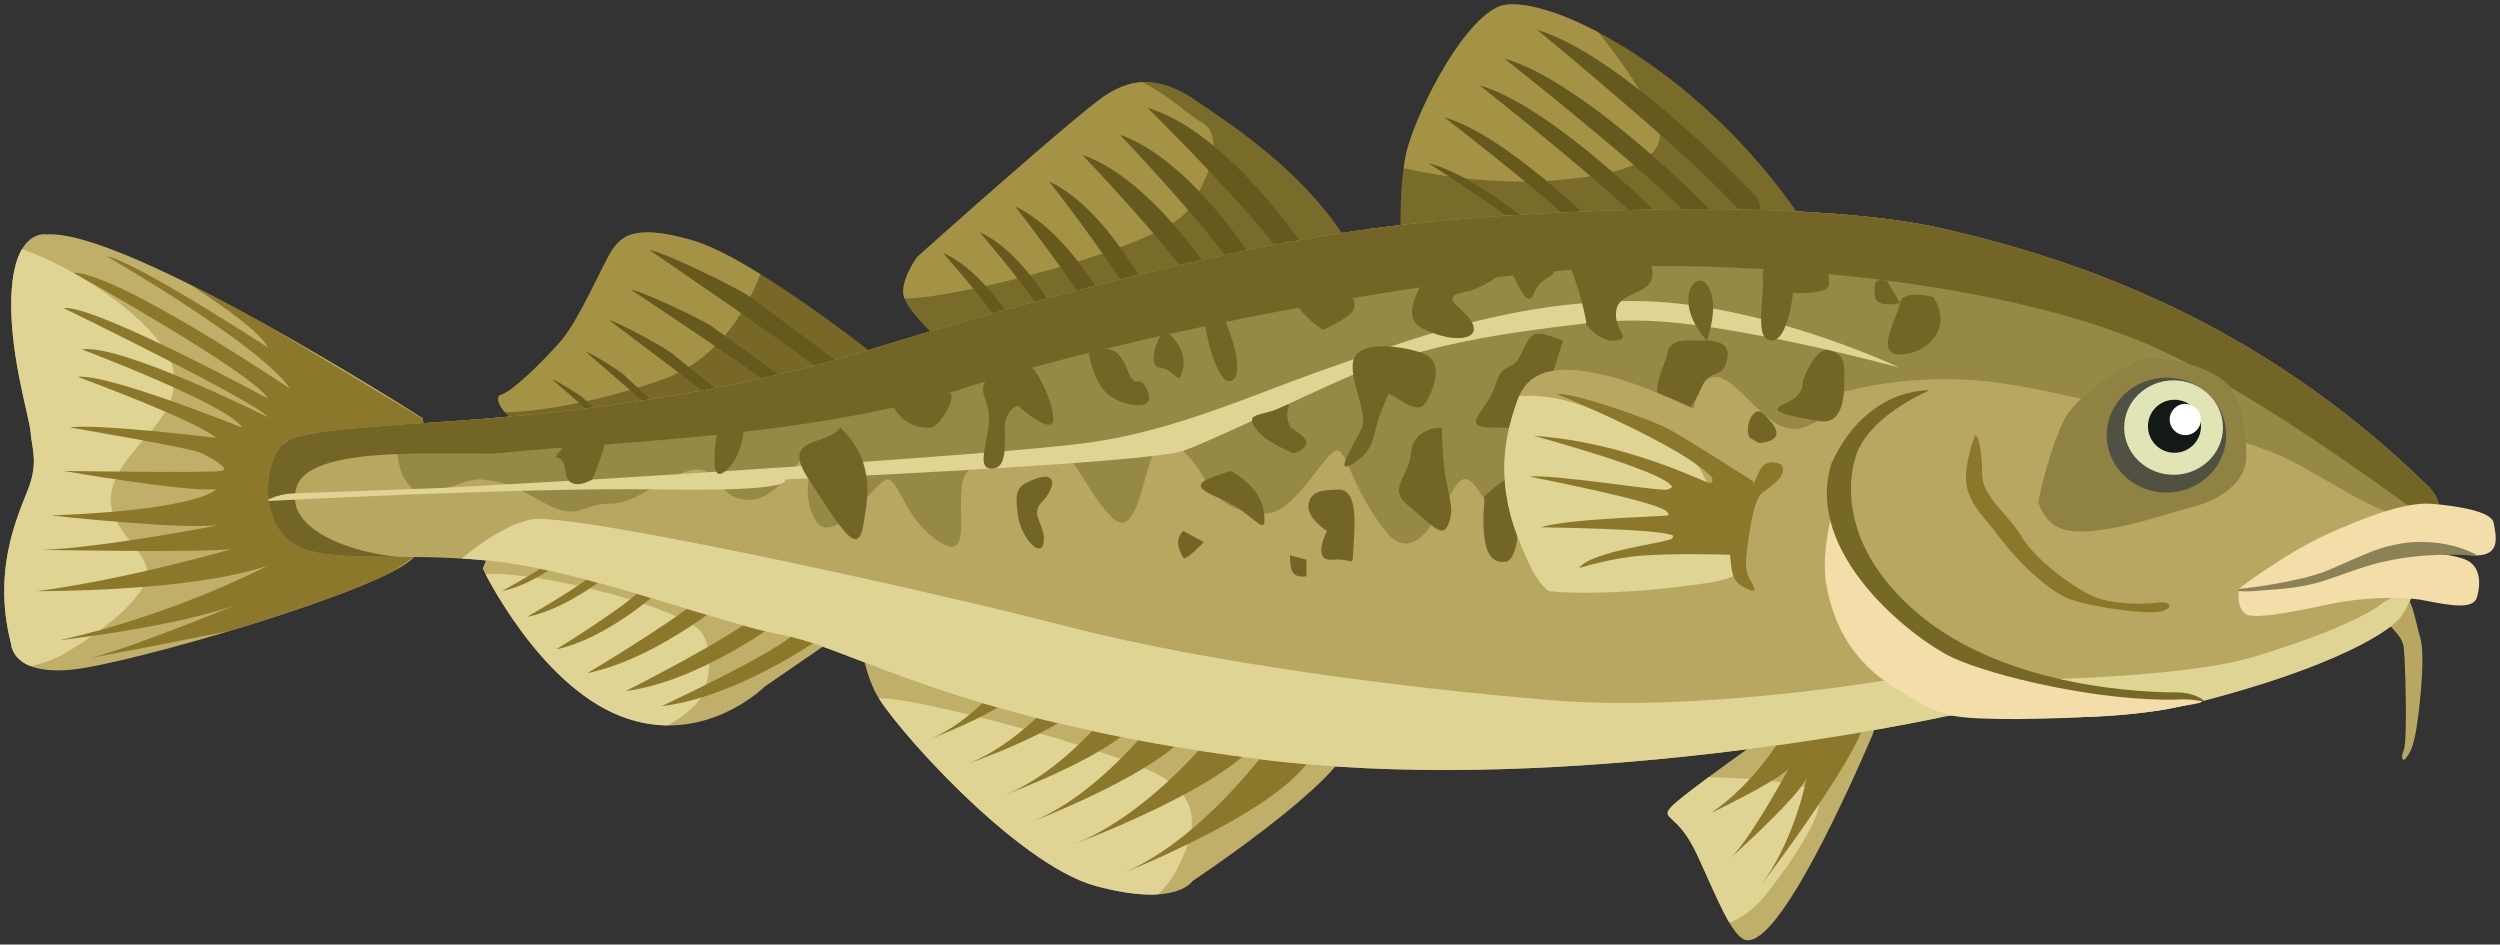 <?xml version="1.0" encoding="UTF-8"?><svg id="Lager_5" xmlns="http://www.w3.org/2000/svg" xmlns:xlink="http://www.w3.org/1999/xlink" viewBox="0 0 497.64 188.02"><rect x="0" y="0" width="497.64" height="188.02" fill="#333333" stroke="none"/><defs><style>.cls-1,.cls-2{fill:#c0af69;}.cls-3,.cls-4,.cls-5,.cls-6,.cls-7,.cls-8,.cls-9,.cls-10,.cls-11,.cls-12,.cls-13,.cls-14,.cls-15,.cls-16,.cls-17,.cls-18,.cls-2,.cls-19{stroke-width:0px;}.cls-3,.cls-20{fill:#b8a761;}.cls-4,.cls-21{fill:#796b2a;}.cls-5{fill:#766827;}.cls-6{fill:#a49345;}.cls-7,.cls-22{fill:#776827;}.cls-8{fill:#e1e5b5;}.cls-9{fill:#dfd494;}.cls-10{fill:#908243;}.cls-11{fill:#f3dea9;}.cls-23{clip-path:url(#clippath-2);}.cls-24{clip-path:url(#clippath-6);}.cls-12{fill:#968945;}.cls-25{clip-path:url(#clippath-7);}.cls-26{clip-path:url(#clippath-1);}.cls-27{clip-path:url(#clippath-4);}.cls-13{fill:#8b782b;}.cls-14{fill:#65591d;}.cls-15{fill:#fff;}.cls-16{fill:#736526;}.cls-17{fill:#8b8257;}.cls-28{clip-path:url(#clippath);}.cls-29{clip-path:url(#clippath-3);}.cls-18{fill:#131917;}.cls-30{clip-path:url(#clippath-8);}.cls-31{clip-path:url(#clippath-5);}.cls-19{fill:#505143;}</style><clipPath id="clippath"><path id="SVGID-2" class="cls-2" d="m237.35,175.4s26.22-17.41,30.72-26.02c-23.87-8.22-96.26-20.74-96.26-20.74,0,0-.39,3.13,2.35,9,2.74,5.87,27.98,34.43,44.02,38.74,16.04,4.3,19.17-.98,19.17-.98Z"/></clipPath><clipPath id="clippath-1"><path class="cls-2" d="m84.15,83.25S25.26,45.49,9.22,46.66c0,0-5.87-1.17-6.85,10.57-.98,11.74,3.52,25.83,3.72,28.76s1.37,5.48,0,9.98-8.1,16.04-3.86,32.28c0,0,.14,6.07,11.68,5.09,11.54-.98,63.4-16.17,68.48-22.46,5.08-6.3,1.75-27.62,1.75-27.62Z"/></clipPath><clipPath id="clippath-2"><path class="cls-2" d="m96.09,113.18s10.96,22.89,27.39,29.35c16.43,6.46,28.76-5.87,28.76-5.87l15.07-10.37-69.07-18.39-2.15,5.28Z"/></clipPath><clipPath id="clippath-3"><path class="cls-2" d="m353.89,144.75s-19.04,13.43-21.26,15.91c-2.22,2.48,1.3,1.17,5.09,9.26,3.78,8.09,7.02,16.76,9.91,17.22,6.65,1.04,20.76-30.79,25.04-40.7,2.09-4.83-3-3-3-3l-15.78,1.3Z"/></clipPath><clipPath id="clippath-4"><path id="SVGID-4" class="cls-4" d="m278.82,46.66s-.39-9.78,1.17-16.43c1.57-6.65,10.17-24.85,18-28.76s39.91,11.15,60.85,42.46c-30.91,6.85-80.02,2.74-80.02,2.74Z"/></clipPath><clipPath id="clippath-5"><path id="SVGID-6" class="cls-4" d="m187.06,67.79s-5.87-5.28-7.04-8.41c-1.17-3.13,2.54-8.22,2.54-8.22,0,0,31.48-28.17,37.36-32.09,5.88-3.91,11.36-3.72,18.21.98s21.13,13.79,29.93,27.83-81,19.91-81,19.91Z"/></clipPath><clipPath id="clippath-6"><path id="SVGID-8" class="cls-7" d="m174.93,71.31s-24.85-19.86-36.98-23.43c-12.13-3.57-14.28-.44-15.85,1.52-1.57,1.96-6.65,14.09-10.37,18.39-3.72,4.3-9.78,10.17-11.93,10.76s1.37,5.28,4.7,6.46c3.33,1.17,68.87-8.41,70.43-13.7Z"/></clipPath><clipPath id="clippath-7"><path class="cls-3" d="m99.8,83.05s38.74-2.74,71.61-12.91c32.87-10.17,72.39-20.74,101.74-24.65,29.35-3.91,86.09-6.26,113.48,0,26.78,6.12,63.09,18.41,96.7,51.32,1.44,1.41,2.58,3.44,2.09,5.39-4.63,18.32-8,21.16-8,21.16,0,0-6.65,7.83-39.91,16.43-21.45,5.55-43.99,1.44-50.46,2.84-14.48,3.13-80.63,15.56-136.19,8.51-60.45-7.66-81.78-22.3-94.7-24.65s-39.52-12.91-58.7-14.87-34.43,1.17-40.3-4.3-4.3-16.83,0-19.57c4.3-2.74,29.23-3.36,42.65-4.7Z"/></clipPath><clipPath id="clippath-8"><path id="SVGID-10" class="cls-3" d="m356.37,95.16s.4-2.3-1.68-3.89c-7.23-5.53-25.18-14.02-33.99-16.29-9.85-2.54-16.28-1.85-18.59,4.56-2.31,6.41-4.62,15.34,0,27.33,4.62,11.99,6.35,11.43,12.7,12.83s20.78,1.39,25.11,0,11.55-1.67,12.41-4.74c.87-3.07,1.73-15.06,4.04-19.8Z"/></clipPath></defs><path id="SVGID" class="cls-1" d="m237.35,175.4s26.22-17.41,30.72-26.02c-23.87-8.22-96.26-20.74-96.26-20.74,0,0-.39,3.13,2.35,9,2.74,5.87,27.98,34.43,44.02,38.74,16.04,4.3,19.17-.98,19.17-.98Z"/><g class="cls-28"><path class="cls-9" d="m219.92,187.16s11.23-7.85,14.36-14.11c3.13-6.26,6.52-14.35-5.48-19.7s-47.22-14.72-53.87-14.34,2.74,27.78,2.74,27.78l42.25,20.37Z"/><path class="cls-13" d="m222.8,174.1s32.61-12.78,38.35-23.74c-4.96-2.09-8.09-2.35-8.09-2.35,0,0-13.81,19.56-30.26,26.09Z"/><path class="cls-13" d="m213.05,168.31s32.61-11.99,38.35-22.27c-4.96-1.96-8.09-2.2-8.09-2.2,0,0-13.81,18.35-30.26,24.47Z"/><path class="cls-13" d="m204.84,163.78s27.89-10.51,32.8-19.51c-4.24-1.72-6.92-1.93-6.92-1.93,0,0-11.82,16.08-25.89,21.44Z"/><path class="cls-13" d="m199.55,158.39s23.57-8.59,27.72-15.95c-3.58-1.4-5.85-1.58-5.85-1.58,0,0-9.98,13.14-21.87,17.53Z"/><path class="cls-13" d="m191.82,152.33s20.91-7.15,24.59-13.28c-3.18-1.17-5.19-1.31-5.19-1.31,0,0-8.86,10.94-19.4,14.59Z"/><path class="cls-13" d="m184.59,147.32s17.58-6.47,20.67-12.02c-2.67-1.06-4.36-1.19-4.36-1.19,0,0-7.45,9.9-16.31,13.21Z"/></g><path class="cls-1" d="m84.15,83.25S25.26,45.49,9.22,46.66c0,0-5.87-1.17-6.85,10.57-.98,11.74,3.52,25.83,3.72,28.76s1.37,5.48,0,9.98-8.1,16.04-3.86,32.28c0,0,.14,6.07,11.68,5.09,11.54-.98,63.4-16.17,68.48-22.46,5.08-6.3,1.75-27.62,1.75-27.62Z"/><g class="cls-26"><path class="cls-9" d="m-6.44,133.44s11.54,1.07,19.07-3.24c7.54-4.3,17.91-12.13,16.54-17.22s-9.78-9.2-6.26-17.41c3.52-8.22,13.3-12.33,11.54-22.11-1.76-9.78-27-26.02-38.74-25.43-11.74.59-2.15,85.41-2.15,85.41Z"/><path class="cls-13" d="m88.46,85.99S35.82,53.9,28,50.57c0,0,22.85,13.3,25.31,18.59,0,0-26.1-17.02-32.16-18.2,0,0,30.76,17.72,36.59,26.41,0,0-34.24-23.09-43.14-23.09,0,0,35.86,19.96,38.72,25.04,0,0-34.71-18.78-40.68-18,0,0,38.6,18.78,40.68,21.72,0,0-29.23-14.67-37.05-13.5,0,0,29.54,11.15,31.89,15.56,0,0-27-10.86-32.67-10.08,0,0,23.41,8.61,27.55,12.13,0,0-24.42-2.93-29.12-2.05,0,0,21.91,3.69,25.83,4.93,0,0,6.85,3.26,4.3,3.71s-31.41,0-31.41,0c0,0,24.3,4.25,30.4,3.63,0,0-2.79,4.07-32.84,5.24,0,0,28.17,3.13,34.24,1.76,0,0-23.87,4.7-36.2,5.09,0,0,33.26.59,37.96-.2,0,0-19.96,5.87-38.74,8.41,0,0,30.48.2,45.86-5.09,0,0-18.47,9.78-41.55,14.87,0,0,27.59-3.13,38.54-8.41,0,0-23.15,9.65-32.28,11.93,0,0,27-5.09,39.52-7.83,12.52-2.74,24.85-12.29,24.85-12.29l6.06-24.88Z"/></g><path class="cls-1" d="m96.09,113.18s10.96,22.89,27.39,29.35c16.43,6.46,28.76-5.87,28.76-5.87l15.07-10.37-69.07-18.39-2.15,5.28Z"/><g class="cls-23"><path class="cls-9" d="m123.8,148.66s13.65-4.95,16.04-10.43c2.09-4.78,1.71-11.11-1.04-13.17-7.3-5.48-33.96-11.59-42.15-10.75s-6.89,8.8-6.89,8.8l34.04,25.57Z"/><path class="cls-13" d="m131.69,140.57s22.33-10.44,26.44-14.42l4.41,1.39s-16.07,11.25-30.85,13.03Z"/><path class="cls-13" d="m124.52,137.57s22.17-11.14,26.25-15.39l4.38,1.49s-15.95,12-30.63,13.9Z"/><path class="cls-13" d="m116.91,134s21.33-12.68,25.09-17.22l4.47,1.17s-15.06,13.1-29.56,16.04Z"/><path class="cls-13" d="m110.76,129.23s14.53-8.94,17.09-12.14l3.05.84s-10.25,9.25-20.14,11.31Z"/><path class="cls-13" d="m104.9,122.8s11.99-6.87,14.11-9.31l2.51.62s-8.47,7.08-16.61,8.69Z"/><path class="cls-13" d="m99.94,117.64s8.32-4.5,9.8-6.1l1.73.4s-5.89,4.63-11.53,5.7Z"/></g><path class="cls-1" d="m353.89,144.75s-19.04,13.43-21.26,15.91c-2.22,2.48,1.3,1.17,5.09,9.26,3.78,8.09,7.02,16.76,9.91,17.22,6.65,1.04,20.76-30.79,25.04-40.7,2.09-4.83-3-3-3-3l-15.78,1.3Z"/><g class="cls-29"><path class="cls-9" d="m340.85,184.4s5.61.13,10.83-6.52c5.22-6.65,12.65-17.48,9.91-20.09-2.74-2.61-20.09-3.26-24-3s-10.57,7.17-10.57,7.17l13.83,22.43Z"/><path class="cls-13" d="m350.76,175.92s19.15-25.19,20.6-32.81c1.45-7.62-14.73-1.88-14.73-1.88l-1.57,4.83s-5.48,9.65-14.48,15.78c0,0,12.39-5.94,15.39-8.71,0,0-8.31,15.43-12.26,18.36,0,0,14.48-12.91,15.91-16.7,0,0-2.09,11.74-8.87,21.13Z"/></g><path id="SVGID-3" class="cls-21" d="m278.82,46.66s-.39-9.78,1.17-16.43c1.57-6.65,10.17-24.85,18-28.76s39.91,11.15,60.85,42.46c-30.91,6.85-80.02,2.74-80.02,2.74Z"/><g class="cls-27"><path class="cls-6" d="m275.69,32.57s16.24,4.7,33.85,3.33,20.93-5.48,20.93-9.39-17.61-31.7-29.35-33.07c-11.74-1.37-25.43,39.13-25.43,39.13Z"/><path class="cls-14" d="m350.89,44.31l-.85-4.7s-26.8-28.57-44.02-33.65c0,0,39.52,32.48,41.67,38.15,2.15,5.67,3.2.2,3.2.2Z"/><path class="cls-14" d="m341.04,45.77l-.79-4.18s-24.85-25.42-40.82-29.95c0,0,36.65,28.9,38.64,33.95,2,5.05,2.96.17,2.96.17Z"/><path class="cls-14" d="m332.04,47.69l-.71-3.76s-22.4-22.85-36.79-26.92c0,0,33.03,25.99,34.83,30.52,1.8,4.54,2.67.16,2.67.16Z"/><path class="cls-14" d="m318.81,48.43l-.59-3.07s-18.71-18.67-30.72-22c0,0,27.58,21.23,29.08,24.94,1.5,3.71,2.23.13,2.23.13Z"/><path class="cls-14" d="m306.02,46.95l-.41-1.77s-12.93-10.76-21.23-12.67c0,0,19.06,12.23,20.1,14.37,1.04,2.14,1.54.07,1.54.07Z"/></g><path id="SVGID-5" class="cls-21" d="m187.06,67.79s-5.87-5.28-7.04-8.41c-1.17-3.13,2.54-8.22,2.54-8.22,0,0,31.48-28.17,37.36-32.09,5.88-3.91,11.36-3.72,18.21.98s21.13,13.79,29.93,27.83-81,19.91-81,19.91Z"/><g class="cls-31"><path class="cls-6" d="m173.5,51.49s-1.83,7.43,6.52,7.89,51.65-10.14,56.61-17.76c4.96-7.61,6.78-14.89,2.61-17.25-4.17-2.36-10.43-9.3-17.87-9.62s-47.87,36.73-47.87,36.73Z"/><path class="cls-14" d="m259.85,49.66s-15.33-23.48-31.4-28.17c0,0,16.95,16.66,25.22,27.24,8.27,10.58,6.18.93,6.18.93Z"/><path class="cls-14" d="m250.24,52.99s-12.75-21.11-27.3-26.15c0,0,14.65,15.36,21.66,24.96,7,9.6,5.64,1.19,5.64,1.19Z"/><path class="cls-14" d="m242.74,56.97s-12.75-21.11-27.3-26.15c0,0,14.65,15.36,21.66,24.96,7,9.6,5.64,1.19,5.64,1.19Z"/><path class="cls-14" d="m229.8,60.56s-9.01-18.89-20.94-24.42c0,0,11.13,14.22,16.25,22.92,5.12,8.7,4.7,1.5,4.7,1.5Z"/><path class="cls-14" d="m223.02,65.52s-9.01-18.89-20.94-24.42c0,0,11.13,14.22,16.25,22.92,5.12,8.7,4.7,1.5,4.7,1.5Z"/><path class="cls-14" d="m209.85,61.91s-6.48-12.03-14.83-15.66c0,0,7.89,9.11,11.55,14.65,3.66,5.55,3.28,1,3.28,1Z"/><path class="cls-14" d="m202.77,65.97s-6.58-11.96-15.02-15.59c0,0,8,9.06,11.71,14.58s3.31,1,3.31,1Z"/></g><path id="SVGID-7" class="cls-22" d="m174.93,71.31s-24.85-19.86-36.98-23.43c-12.13-3.57-14.28-.44-15.85,1.52-1.57,1.96-6.65,14.09-10.37,18.39-3.72,4.3-9.78,10.17-11.93,10.76s1.37,5.28,4.7,6.46c3.33,1.17,68.87-8.41,70.43-13.7Z"/><g class="cls-24"><path class="cls-6" d="m153.02,49.27s-4.23,20.41-21.33,26.35c-17.1,5.93-34.37,7.96-37.37,5.22s22.04-32.61,22.04-32.61l11.48-16.43,25.17,17.48Z"/><path class="cls-14" d="m168.62,73.41s-16.41-12.2-19.12-14.19c-2.71-1.98-18.04-9.36-20.25-9.46,0,0,32.46,22.08,36.88,26.11s2.5-2.46,2.5-2.46Z"/><path class="cls-14" d="m157.04,76.05s-13.1-9.48-15.27-11.02c-2.17-1.54-14.4-7.27-16.17-7.36,0,0,25.93,17.15,29.45,20.28,3.52,3.13,1.99-1.9,1.99-1.9Z"/><path class="cls-14" d="m145.39,79.73s-9.98-8.07-11.63-9.38c-1.65-1.31-11.14-6.46-12.55-6.63,0,0,19.83,14.74,22.48,17.35,2.65,2.61,1.7-1.34,1.7-1.34Z"/><path class="cls-14" d="m130.86,80.8s-5.86-5.44-6.83-6.32-6.57-4.32-7.41-4.42c0,0,11.65,9.91,13.2,11.68s1.03-.94,1.03-.94Z"/><path class="cls-14" d="m121.76,84.56s-4.86-4.57-5.67-5.31-5.46-3.62-6.16-3.71c0,0,9.68,8.33,10.97,9.81s.86-.79.86-.79Z"/></g><path class="cls-3" d="m476.73,119.93s-3.13.16-2.15,2.67c.98,2.51,3.62,3.69,3.91,6.33s.78,18.49,0,20.35-.04,2.35.42,1.66,1.14-1.27,1.83-4.5c.68-3.23,2.15-15.55,1.08-19.27-1.08-3.72-1.64-8.03-3.02-8.09s-2.07.85-2.07.85Z"/><path class="cls-20" d="m99.8,83.05s38.74-2.74,71.61-12.91c32.87-10.17,72.39-20.74,101.74-24.65,29.35-3.91,86.09-6.26,113.48,0,26.78,6.12,63.09,18.41,96.7,51.32,1.44,1.41,2.58,3.44,2.09,5.39-4.63,18.32-8,21.16-8,21.16,0,0-6.65,7.83-39.91,16.43-21.45,5.55-43.99,1.44-50.46,2.84-14.48,3.13-80.63,15.56-136.19,8.51-60.45-7.66-81.78-22.3-94.7-24.65s-39.52-12.91-58.7-14.87-34.43,1.17-40.3-4.3-4.3-16.83,0-19.57c4.3-2.74,29.23-3.36,42.65-4.7Z"/><g class="cls-25"><path class="cls-9" d="m473.5,120.62s6.65-5.48,7.43.78c.78,6.26-42.26,31.43-61.83,31.95-17.83.48-115.58,4.42-132.8,5.12-1.73.07-86.03-14.38-87.71-14.77l-108.97-30.52s8.61-8.22,16.04-9.78c7.43-1.57,77.48,13.7,106.04,21.13,28.57,7.43,68.48,12.52,97.43,14.87s65.74-3.91,65.74-3.91c0,0,54,1.17,73.57-4.7,19.57-5.87,25.04-10.17,25.04-10.17Z"/><path class="cls-12" d="m367.06,77.97s-.39,4.5-8.22,7.14c-7.83,2.64-14.21-14.19-19.57-9.1s.72,30.13-14.12,26.22c-14.84-3.91-15.69-24.47-20.71-17.12-5.01,7.35,3.66,22.72-1.89,21.48-5.55-1.23-8.29-12.42-11.42-11.13s-8.22,19.68-15.65,9.9c-7.43-9.78-7.43-17.34-10.17-15.32s-8.22,12.58-13.7,12.19-8.61-1.41-11.74-6.77c-3.13-5.36-7.83-10.18-10.17-5.42-2.35,4.76-3.39,17.67-8.35,12.97-4.96-4.7-7.89-14.21-11.71-12.97s-16.34-.56-17.9,5.42c-1.57,5.99,1.96,16.55-4.7,12.44-6.65-4.11-7.83-11.78-10.17-12.44s-11.35,14.99-14.87,7.55c-3.52-7.43,1.96-12.64-.39-12.97s-6.26,9.84-12.91,9.45c-6.65-.39-5.36-7.57-11.68-5.74s-10.24,6.52-15.71,6.52-6.2,3.52-12.69,0c-6.49-3.52-7.27-4.15-12.55-4.81s-13.06,7.29-16.24-1.71c-3.18-9,3.52-20.52,3.52-20.52,0,0,156.52-37.92,181.57-38.31,25.04-.39,79.7-4.3,119.87,1.96s94.17,47.23,98.09,53.16c3.91,5.93-.39,12.19-5.48,12.19s-16.43-8.73-25.04-12.19c-8.61-3.46-42.26-12.46-55.96-14.03s-24.65.78-29.35,1.96Z"/><path class="cls-16" d="m493.06,93.75s-9.04,9.99-12.54,7.67c-3.5-2.32-33.63-25.02-54.76-33.62s-54.99-14.48-93.82-14.87c-38.83-.39-110.44,14.48-139.79,24.26-29.35,9.78-71.61,10.84-91.17,12.85-9.44.97-38.7-2.13-41.87,6.71-3.46,9.65,15.28,15.16,26.9,14.19.67-.06-3.26,1.49-3.94,1.46l-19.44-.68c-4.18-.43-8-4.79-9.94-8.52s-1.16-9.13-.04-11.34l3.64-3.41,11.43-7.94S338.59,14.99,373.18,24.37c34.58,9.38,97.98,41.39,103.85,48.86,5.87,7.47,16.04,20.52,16.04,20.52Z"/><path class="cls-9" d="m378.22,73.23s-28-13.31-53.05-13.31-45.89,8.23-60.6,13.31c-14.71,5.08-30.26,12.43-47.82,14.88-17.56,2.45-98.88,7.34-98.88,7.34l-29.74,1.67-29.85,1.1c-1.52.06-3.01.4-4.4,1.01l-1.22.54s51.61-2.81,79.04-2.34c27.44.48,24.5-1.99,24.5-1.99,0,0,72.36-3.24,79.33-5.7,6.97-2.46,29.86-13.84,37.21-16.53,7.36-2.69,17.16-5.47,32.69-7.55,15.53-2.08,21.25-2.82,38.41,0,17.16,2.82,34.38,7.55,34.38,7.55Z"/><path class="cls-16" d="m384.8,59.11s-6.12-1.63-6.59,1.23-5.25,10.22,0,10.22,10.78-5.31,6.59-11.44Z"/><path class="cls-16" d="m356.91,58.29s7.07.45,7.16-1.63c.09-2.09-.83-10.18-5.22-8.77s-8.25,3.46-7.96,7.54c.3,4.09-1.73,12.2,1.67,12.36s4.35-9.5,4.35-9.5Z"/><path class="cls-16" d="m328.71,52.93s-4.21-5.46-8.17-5.04-9.41,2.02-7.77,5.81c1.64,3.78,3.21,10.67,2.95,10.7s2.78,3.91,6.05,3.4-.82-2.15,0-6.23,8.57-2.55,6.94-8.63Z"/><path class="cls-16" d="m339.75,56.65c-1.59-2.04-4.1.1-3.62,4.03s3.62,7.11,3.62,7.11c0,0,2.84-7.49,0-11.14Z"/><path class="cls-16" d="m358.85,75.86s2.32-6.81,5.22-6.14,3.12,2.4,3.06,5.32c-.06,2.92.21,9.75-5.21,8.76s-10.73-1.81-6.64-3.45c4.09-1.63,3.57-4.49,3.57-4.49Z"/><path class="cls-16" d="m336.89,67.79c2.86,0,7.73-.49,6.95,3.57s-3.14,2.27-4.55,4.64c-1.41,2.37-2.89,8.43-7.34,5.57-4.45-2.86-.45-8.58,0-11.44.45-2.86,4.95-2.35,4.95-2.35Z"/><path class="cls-16" d="m276.41,78.31c3.68,2.04,6.13,4.49,7.76,1.23,1.63-3.27,3.28-7.98-1.54-9.44s-12.01-2.11-13.17,1.42c-1.16,3.53,2.85,10.58,1.63,13.59s-6.11,9.96-1.63,7.1c4.49-2.86,3.67-5.72,5.3-9.81l1.63-4.09Z"/><path class="cls-16" d="m287.03,85.11s-5.72-.1-6.13,4.93-4.97,7.14-.41,10.75,6.54,6.54,7.76,3.68c1.23-2.86.41-4.53-.41-9.01s-.82-10.35-.82-10.35Z"/><path class="cls-16" d="m266.19,97.45c-2.47.16-5.31.07-5.72,2.93-.41,2.86,3.68,5.31,3.68,5.31,0,0-3.27,6.13,1.23,5.72s3.7,2.38,4.1-3.51.21-10.68-3.28-10.45Z"/><path class="cls-16" d="m256.91,85.11c-2.05-3.94,1.57-5.61-2.05-3.94s-7.09.93-5.03,3.94,6.38,4.39,7.08,4.93,3.15-.69,3.15-1.92-3.15-3.01-3.15-3.01Z"/><path class="cls-16" d="m242.76,61.07s-3.94-1.89-2.72,4.61c1.23,6.5,3.27,10.18,4.49,10.18s2.04-.82,1.63-4.49-3.41-10.29-3.41-10.29Z"/><path class="cls-16" d="m256.91,57.64s5.85-3.6,9.28-.99,3.7,3.27,3.28,4.9c-.42,1.63-6.14,4.12-6.14,4.12,0,0-5.9-3.78-6.42-8.04Z"/><path class="cls-16" d="m216.74,70.23s.64,4.81,3.19,7.67c2.55,2.86,10.41,4.49,8.52,0-1.89-4.49-2.04.88-4.21-4.67s-5.5-3.5-7.49-3Z"/><path class="cls-16" d="m202.59,80.76s7.34,6.54,7.08,2.45-3.69-10.17-4.37-9.98-7.86-.1-9.23,2.7,1.42,4.16.67,9.18c-.75,5.02-2.04,8.34.83,8.17s2.44-4.64,2.44-8.17,2.59-4.34,2.59-4.34Z"/><path class="cls-16" d="m205.72,95.46c-3.08,1.2-3.81,2.06-3.13,6.96.68,4.9,4.76,8.92,5.17,5.48s-2.86-5.48-.41-7.93c2.45-2.45,3.68-6.57-1.63-4.51Z"/><path class="cls-16" d="m235.52,105.69c-2.02,2.04-.43,4.49,0,5.31s4.11-3.1,4.11-3.1l-4.11-2.21Z"/><path class="cls-16" d="m256.91,110.59s-.29-.82,0,2.04c.29,2.86,3.15,2.04,3.15,2.04v-3.27l-3.15-.82Z"/><path class="cls-16" d="m299.44,111.82s-3.01.74-3.82-3.92.09-8.22-.23-8.72,4.24-3.73,4.24-3.73c0,0,1.5,7.36,2.22,9.25.72,1.89-.46,7.52-2.41,7.11Z"/><path class="cls-16" d="m292.75,57.88s8.58-3.27,4.9-4.9c-3.68-1.63-10.16-7.4-12.26-1.63-2.1,5.76-7.6,11.64-1.63,14.34,5.96,2.7,11.11,1.89,9.23-1.53-1.88-3.41-7.6-5.05-.24-6.27Z"/><path class="cls-16" d="m167.3,85.11c-2.86,3.83-12.13,1.57-6.29,10.35,5.84,8.79,9.59,15.71,10.77,9.41,1.18-6.3,1.21-9.11,0-12.93-1.21-3.82-4.48-6.83-4.48-6.83Z"/><path class="cls-16" d="m142.79,85.11c-.41,3.83-1.63,11.41,1.63,8.64s3.57-7.79,3.57-7.79l-5.2-.85Z"/><path class="cls-16" d="m121.13,85.67c-1.23,5.31-3.27,9.79-3.27,9.79,0,0-4.85,2.95-5.31-1.71s-3.78-.82-.46-4.66c3.32-3.83,9.04-3.43,9.04-3.43Z"/><path class="cls-16" d="m99.14,85.11c1.83,4.93,2.51,4.89,0,5.11s-7.03-.05-4.98-2.1c2.04-2.04,4.98-3.01,4.98-3.01Z"/><path class="cls-16" d="m177.11,78.72c1.23,5.72,6.13,6.65,8.17,6.39s5.94-7.56,3.2-6.77-10.15-4.46-6.47-5.11,10.48,5.44,7.76,0-7.03-6.57-12.7-4.83c-5.67,1.74.03,10.32.03,10.32Z"/><path class="cls-16" d="m244.94,93.75c-5.05,1.71-9.18,2.59-2.18,5.44,7,2.86,9.42,8.56,8.87,3.03s-6.68-8.48-6.68-8.48Z"/><path class="cls-16" d="m231.87,65.68c-1.56,1.34-3.68,7.38-.82,7.55,2.86.17,3.63,4.32,4.47,0,.84-4.32-3.65-7.55-3.65-7.55Z"/><path class="cls-16" d="m311.14,67.79c-5.72-2.11-6.13-2.15-8.17,2.35s-3.68,1.23-5.31,6.54c-1.63,5.31-7.62,8.43-.41,8.43s6.54.97,8.99-3.94,4.9-13.38,4.9-13.38Z"/><path class="cls-16" d="m304.47,46.87c-4.36,4.47-3.89,7.98-3.39,7.93s2.88,7.57,4.34,3.49c1.46-4.09,5.94-2.55,3.27-6.95s-4.22-4.47-4.22-4.47Z"/><path class="cls-16" d="m375.58,55.84c-2.39-.3-2.48,0-2.41,2.86.08,2.86,5.04,1.63,5.04,1.63l-2.63-4.49Z"/><path class="cls-16" d="m350.89,82.28c-2.5-2.34-5.2,6.66,0,5.84s1.69-4.26,0-5.84Z"/></g><path id="SVGID-9" class="cls-20" d="m356.37,95.16s.4-2.3-1.68-3.89c-7.23-5.53-25.18-14.02-33.99-16.29-9.85-2.54-16.28-1.85-18.59,4.56-2.31,6.41-4.62,15.34,0,27.33,4.62,11.99,6.35,11.43,12.7,12.83s20.78,1.39,25.11,0,11.55-1.67,12.41-4.74c.87-3.07,1.73-15.06,4.04-19.8Z"/><g class="cls-30"><path class="cls-9" d="m296.89,80.05s3.65-2.09,11.87-.91c8.22,1.17,27.91,10.3,29.87,14.61,1.54,3.39,9.8,14.99,6.78,20.48-.81,1.47-8.16,2.15-9.98,2.41-8.32,1.22-32.8,2.93-34.24-1.63-1.43-4.57-4.3-34.96-4.3-34.96Z"/><path class="cls-13" d="m349.06,95.87s-13.21-8.51-17.12-10.57c-3.91-2.05-19.33-7.35-22.01-6.85,0,0,24.85,10.17,30.82,16.53,0,0,.48,1.16-.39,1.17s-16.72-8.21-35.02-9.39c0,0,25.34,6.85,27.39,9.98,0,0,.48.22-.79.7s-22.65-3.12-27.49-2.56c0,0,24.1,4.64,27.12,6.77s0,0,0,0c0,0,.95.76.37.96s-19.76.59-25.24,2.35c0,0,22.6.29,25.73,1.47,0,0,1.08,0,.39.78s-16.3,2.51-18.49,5.87c0,0,6.16-1.96,12.13-2.45s15.95-.29,17.9-.2,4.7-14.58,4.7-14.58Z"/><path class="cls-13" d="m354.54,92.44s-3-1.51-4.3,1.3-6.24,12.7-5.87,16.7.52,5.35,3.13,6.65,1.7.13,1.3-.91c-.39-1.04-1.77-1.61-1.02-6.98.75-5.37,1.41-9.84,3.1-11.15,1.7-1.3,5.22-3.52,3.65-5.61Z"/></g><path class="cls-10" d="m424.72,72.23s-10.83,5.61-13.7,11.09c-2.87,5.48-5.22,15.78-5.22,16.3s-.03.43,0,.52c2.09,6.26,7.3,6.13,13.3,5.22s13.3-3.39,17.74-4.57c4.43-1.17,10.43-4.43,10.3-10.17-.13-5.74-1.04-11.74-4.17-14.61-3.13-2.87-13.88-6.36-18.26-3.78Z"/><path class="cls-19" d="m431.25,75.17c-6.57,0-11.9,5.12-11.9,11.44s5.33,11.44,11.9,11.44,11.89-5.12,11.89-11.44-5.32-11.44-11.89-11.44Z"/><path class="cls-8" d="m432.66,94.51c-5.42,0-9.83-4.22-9.83-9.4s4.41-9.4,9.83-9.4,9.83,4.22,9.83,9.4-4.41,9.4-9.83,9.4Z"/><circle class="cls-18" cx="432.84" cy="84.85" r="5.28"/><circle class="cls-15" cx="435" cy="83.5" r="3.11"/><path class="cls-11" d="m365.24,100.27s-3.08,9.39-1.6,16.7c1.47,7.3,4.86,14.61,13.73,20.09s10.3,5.84,20.22,6.05,28.8-.7,35.09-2.22c2.24-.54,5.71-.82,5.63-1.3-.02-.14-2.29-.67-2.6-.87-1.35-.89-25.76-.49-39.94-5.35-14.17-4.85-27.91-24.49-29.22-28.79l-1.3-4.3Z"/><path class="cls-5" d="m384.02,77.7s-12.39-.78-19.43,14.48c-5.74,17.87,16.04,34.96,24.13,38.74,7.68,3.59,29.42,8.89,45.4,8.31,1.01-.04,2.02.01,3.02.17.37.06.76.12,1.17.18.25.03.34-.03.37-.1.05-.15-2.12-1.65-5.21-1.65-4.96,0-33.65-.39-51.78-15.78-18.13-15.39-12.39-30.78-12.39-30.78,0,0,1.04-7.3,14.74-13.57Z"/><path class="cls-11" d="m445.71,117.15s8.98-6.9,17.32-10.71c7.93-3.62,15.95-6.55,20.93-6.16,4.99.39,12.03,1.47,12.42,3.82.39,2.35,1.57,6.36-3.33,6.46s-12.36-3.05-17.9-1.78-8.9,5-16.83,6.37c-5.99,1.03-11.45,2.11-12.63,2.01Z"/><path class="cls-11" d="m445.72,117.45s-.75,3.55,1.44,4.83,14.12-1.57,17.93-2.3,12.23-1.52,17.61-.44c5.38,1.08,9.68,1.76,10.37-.68.68-2.45.92-6.19-2.45-7.53s-12.62-1.96-15.07-1.47-7.34,2.84-9.49,3.33c-2.15.49-20.35,4.27-20.35,4.27Z"/><path class="cls-17" d="m463.22,113.6c5.44-2.28,11.38-5.44,17.39-5.7,4.16-.18,8.38.52,12.05,2.37l.37.27-.45.03c-7.97-.46-15.58.09-23.08,2.65,0,0-5.67,1.97-5.67,1.97-3.82,1.39-7.91,1.98-11.95,2.21-2.01.11-4.2.49-6.21.23v-.33s12.08-1.42,17.54-3.71Z"/><path class="cls-13" d="m393.15,86.61s-2.61,6.56-1.57,10.57,3.78,6.09,6.52,9.87,9.26,10.43,13.7,12.13c4.43,1.7,15.78,3.21,18.39,2.52,2.61-.69,1.96-2.13-.78-1.74s-9.39.39-13.17-1.43-11.15-7.17-13.76-11.61c-2.61-4.43-7.92-8.13-7.92-12.41s-.62-7.72-1.4-7.89Z"/></svg>